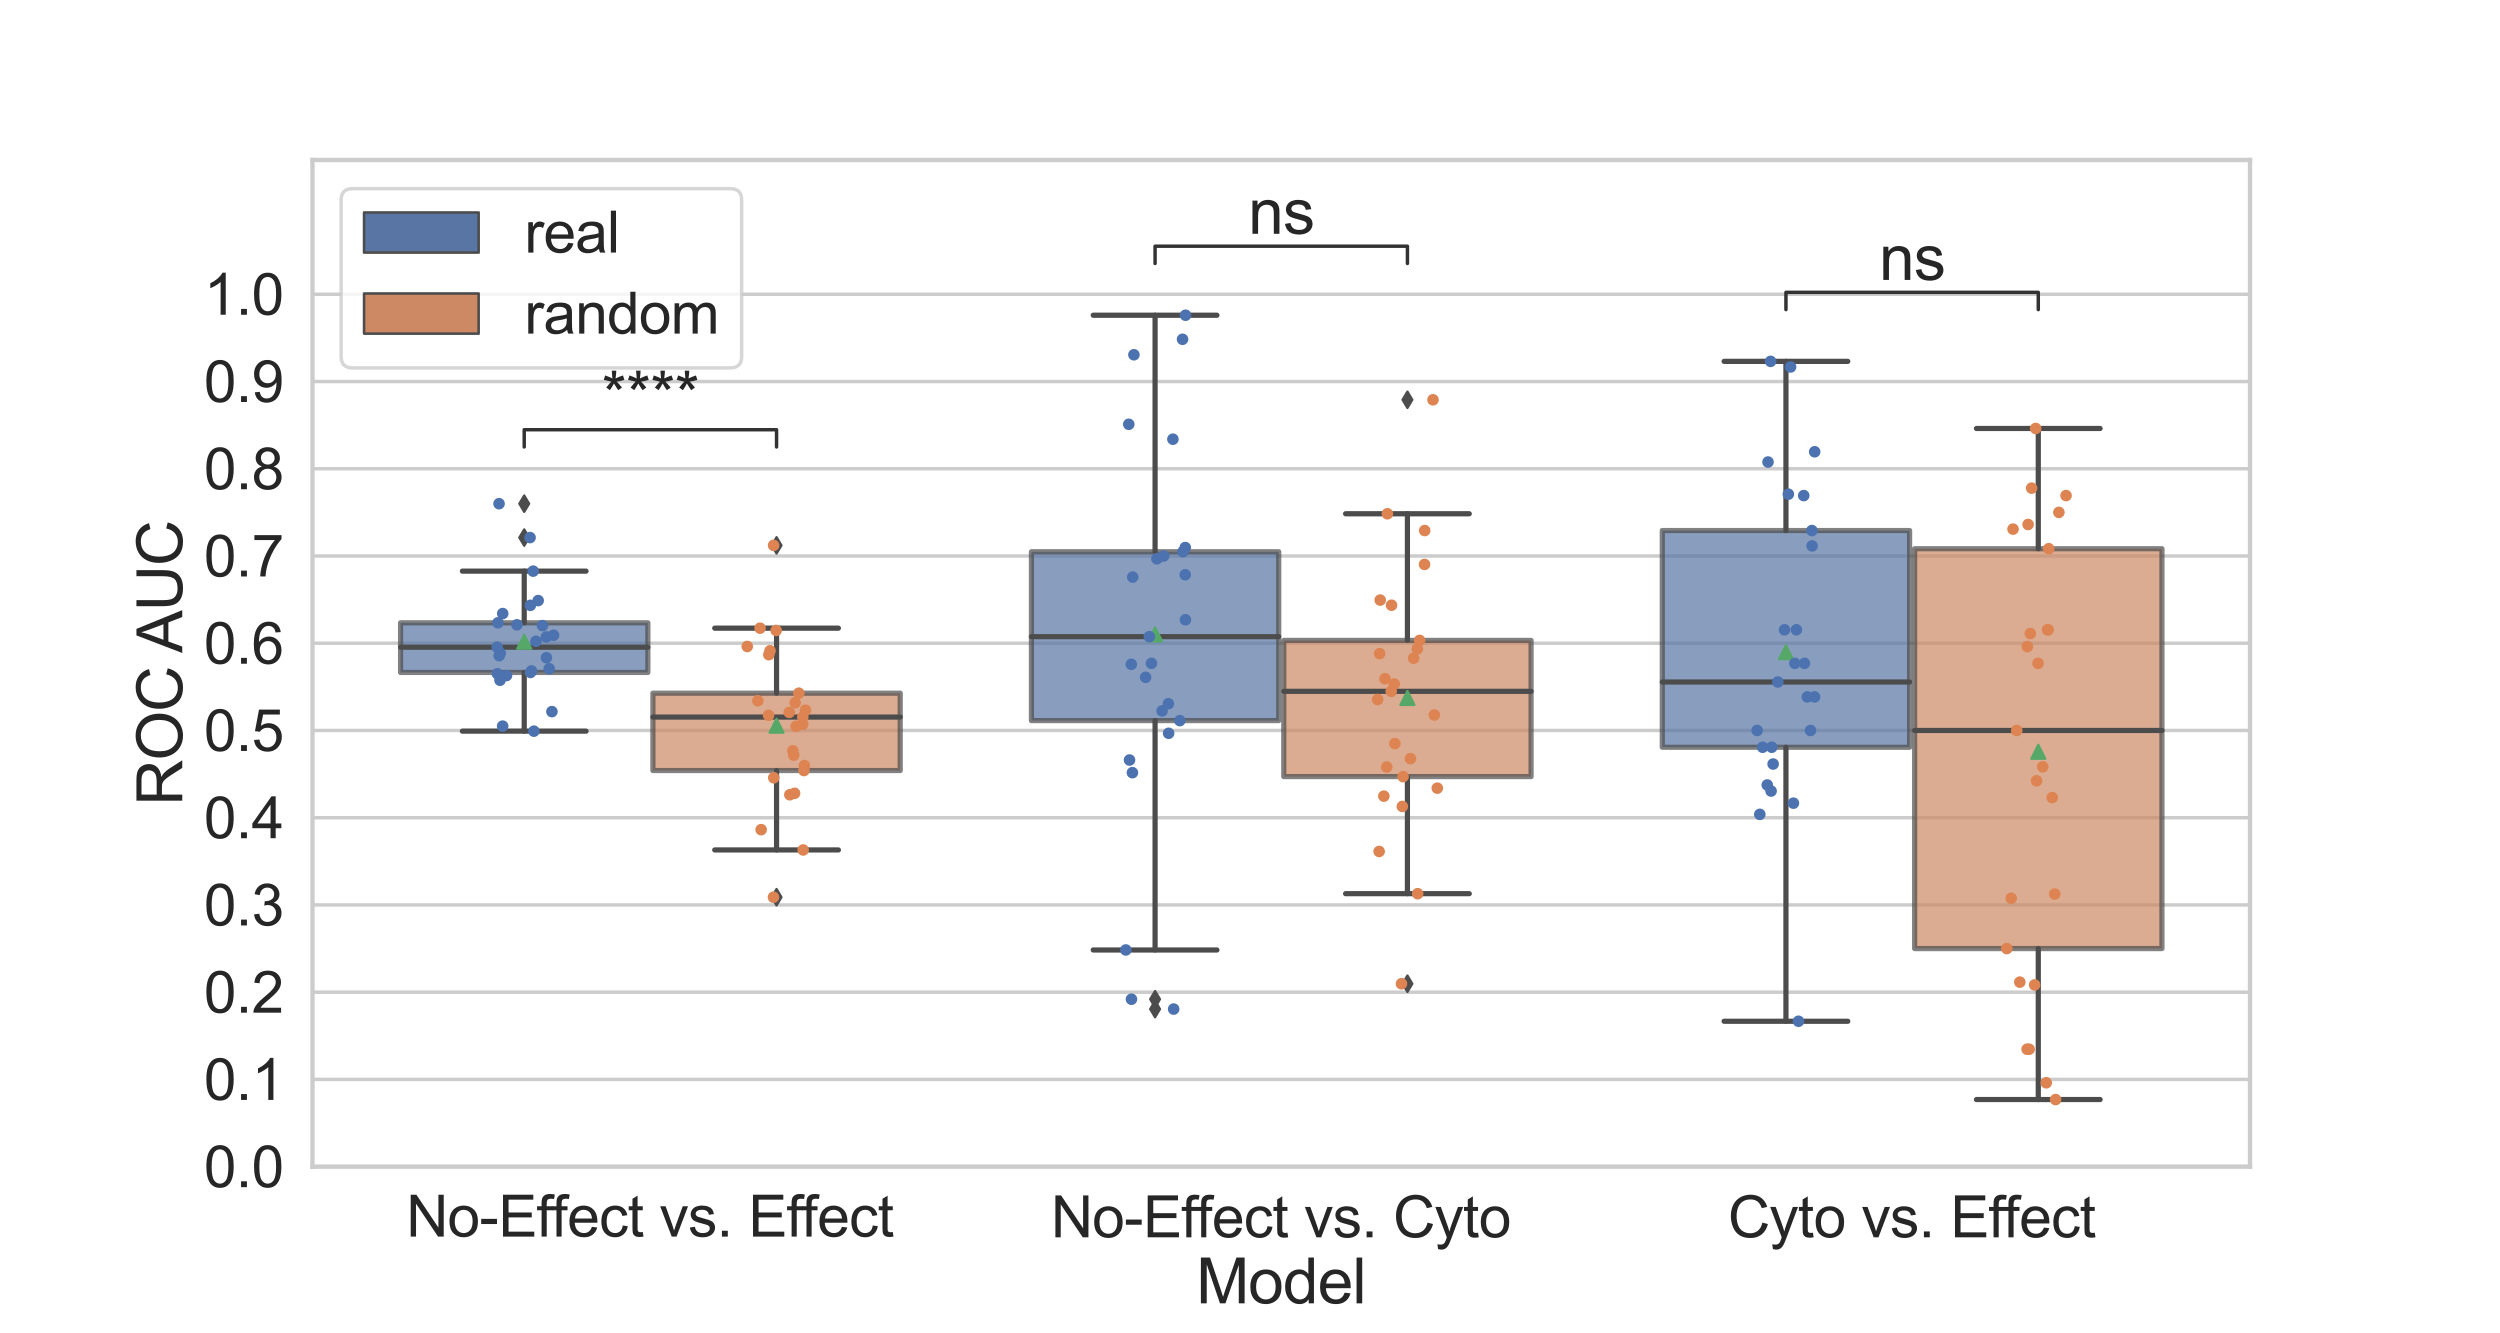 <?xml version="1.0" encoding="utf-8" standalone="no"?>
<!DOCTYPE svg PUBLIC "-//W3C//DTD SVG 1.1//EN"
  "http://www.w3.org/Graphics/SVG/1.1/DTD/svg11.dtd">
<svg xmlns:xlink="http://www.w3.org/1999/xlink" width="1080pt" height="576pt" viewBox="0 0 1080 576" xmlns="http://www.w3.org/2000/svg" version="1.1">
 <defs>
  <style type="text/css">*{stroke-linejoin: round; stroke-linecap: butt}</style>
 </defs>
 <g id="figure_1">
  <g id="patch_1">
   <path d="M 0 576 
L 1080 576 
L 1080 0 
L 0 0 
z
" style="fill: #ffffff"/>
  </g>
  <g id="axes_1">
   <g id="patch_2">
    <path d="M 135 504 
L 972 504 
L 972 69.12 
L 135 69.12 
z
" style="fill: #ffffff"/>
   </g>
   <g id="matplotlib.axis_1">
    <g id="xtick_1">
     <g id="text_1">
      <!-- No-Effect vs. Effect -->
      <g style="fill: #262626" transform="translate(175.498 534.216)scale(0.247 -0.247)">
       <defs>
        <path id="ArialMT-4e" d="M 488 0 
L 488 4581 
L 1109 4581 
L 3516 984 
L 3516 4581 
L 4097 4581 
L 4097 0 
L 3475 0 
L 1069 3600 
L 1069 0 
L 488 0 
z
" transform="scale(0.016)"/>
        <path id="ArialMT-6f" d="M 213 1659 
Q 213 2581 725 3025 
Q 1153 3394 1769 3394 
Q 2453 3394 2887 2945 
Q 3322 2497 3322 1706 
Q 3322 1066 3130 698 
Q 2938 331 2570 128 
Q 2203 -75 1769 -75 
Q 1072 -75 642 372 
Q 213 819 213 1659 
z
M 791 1659 
Q 791 1022 1069 705 
Q 1347 388 1769 388 
Q 2188 388 2466 706 
Q 2744 1025 2744 1678 
Q 2744 2294 2464 2611 
Q 2184 2928 1769 2928 
Q 1347 2928 1069 2612 
Q 791 2297 791 1659 
z
" transform="scale(0.016)"/>
        <path id="ArialMT-2d" d="M 203 1375 
L 203 1941 
L 1931 1941 
L 1931 1375 
L 203 1375 
z
" transform="scale(0.016)"/>
        <path id="ArialMT-45" d="M 506 0 
L 506 4581 
L 3819 4581 
L 3819 4041 
L 1113 4041 
L 1113 2638 
L 3647 2638 
L 3647 2100 
L 1113 2100 
L 1113 541 
L 3925 541 
L 3925 0 
L 506 0 
z
" transform="scale(0.016)"/>
        <path id="ArialMT-66" d="M 556 0 
L 556 2881 
L 59 2881 
L 59 3319 
L 556 3319 
L 556 3672 
Q 556 4006 616 4169 
Q 697 4388 901 4523 
Q 1106 4659 1475 4659 
Q 1713 4659 2000 4603 
L 1916 4113 
Q 1741 4144 1584 4144 
Q 1328 4144 1222 4034 
Q 1116 3925 1116 3625 
L 1116 3319 
L 1763 3319 
L 1763 2881 
L 1116 2881 
L 1116 0 
L 556 0 
z
" transform="scale(0.016)"/>
        <path id="ArialMT-65" d="M 2694 1069 
L 3275 997 
Q 3138 488 2766 206 
Q 2394 -75 1816 -75 
Q 1088 -75 661 373 
Q 234 822 234 1631 
Q 234 2469 665 2931 
Q 1097 3394 1784 3394 
Q 2450 3394 2872 2941 
Q 3294 2488 3294 1666 
Q 3294 1616 3291 1516 
L 816 1516 
Q 847 969 1125 678 
Q 1403 388 1819 388 
Q 2128 388 2347 550 
Q 2566 713 2694 1069 
z
M 847 1978 
L 2700 1978 
Q 2663 2397 2488 2606 
Q 2219 2931 1791 2931 
Q 1403 2931 1139 2672 
Q 875 2413 847 1978 
z
" transform="scale(0.016)"/>
        <path id="ArialMT-63" d="M 2588 1216 
L 3141 1144 
Q 3050 572 2676 248 
Q 2303 -75 1759 -75 
Q 1078 -75 664 370 
Q 250 816 250 1647 
Q 250 2184 428 2587 
Q 606 2991 970 3192 
Q 1334 3394 1763 3394 
Q 2303 3394 2647 3120 
Q 2991 2847 3088 2344 
L 2541 2259 
Q 2463 2594 2264 2762 
Q 2066 2931 1784 2931 
Q 1359 2931 1093 2626 
Q 828 2322 828 1663 
Q 828 994 1084 691 
Q 1341 388 1753 388 
Q 2084 388 2306 591 
Q 2528 794 2588 1216 
z
" transform="scale(0.016)"/>
        <path id="ArialMT-74" d="M 1650 503 
L 1731 6 
Q 1494 -44 1306 -44 
Q 1000 -44 831 53 
Q 663 150 594 308 
Q 525 466 525 972 
L 525 2881 
L 113 2881 
L 113 3319 
L 525 3319 
L 525 4141 
L 1084 4478 
L 1084 3319 
L 1650 3319 
L 1650 2881 
L 1084 2881 
L 1084 941 
Q 1084 700 1114 631 
Q 1144 563 1211 522 
Q 1278 481 1403 481 
Q 1497 481 1650 503 
z
" transform="scale(0.016)"/>
        <path id="ArialMT-20" transform="scale(0.016)"/>
        <path id="ArialMT-76" d="M 1344 0 
L 81 3319 
L 675 3319 
L 1388 1331 
Q 1503 1009 1600 663 
Q 1675 925 1809 1294 
L 2547 3319 
L 3125 3319 
L 1869 0 
L 1344 0 
z
" transform="scale(0.016)"/>
        <path id="ArialMT-73" d="M 197 991 
L 753 1078 
Q 800 744 1014 566 
Q 1228 388 1613 388 
Q 2000 388 2187 545 
Q 2375 703 2375 916 
Q 2375 1106 2209 1216 
Q 2094 1291 1634 1406 
Q 1016 1563 777 1677 
Q 538 1791 414 1992 
Q 291 2194 291 2438 
Q 291 2659 392 2848 
Q 494 3038 669 3163 
Q 800 3259 1026 3326 
Q 1253 3394 1513 3394 
Q 1903 3394 2198 3281 
Q 2494 3169 2634 2976 
Q 2775 2784 2828 2463 
L 2278 2388 
Q 2241 2644 2061 2787 
Q 1881 2931 1553 2931 
Q 1166 2931 1000 2803 
Q 834 2675 834 2503 
Q 834 2394 903 2306 
Q 972 2216 1119 2156 
Q 1203 2125 1616 2013 
Q 2213 1853 2448 1751 
Q 2684 1650 2818 1456 
Q 2953 1263 2953 975 
Q 2953 694 2789 445 
Q 2625 197 2315 61 
Q 2006 -75 1616 -75 
Q 969 -75 630 194 
Q 291 463 197 991 
z
" transform="scale(0.016)"/>
        <path id="ArialMT-2e" d="M 581 0 
L 581 641 
L 1222 641 
L 1222 0 
L 581 0 
z
" transform="scale(0.016)"/>
       </defs>
       <use xlink:href="#ArialMT-4e"/>
       <use xlink:href="#ArialMT-6f" x="72.217"/>
       <use xlink:href="#ArialMT-2d" x="127.832"/>
       <use xlink:href="#ArialMT-45" x="161.133"/>
       <use xlink:href="#ArialMT-66" x="227.832"/>
       <use xlink:href="#ArialMT-66" x="253.865"/>
       <use xlink:href="#ArialMT-65" x="281.648"/>
       <use xlink:href="#ArialMT-63" x="337.264"/>
       <use xlink:href="#ArialMT-74" x="387.264"/>
       <use xlink:href="#ArialMT-20" x="415.047"/>
       <use xlink:href="#ArialMT-76" x="442.83"/>
       <use xlink:href="#ArialMT-73" x="492.83"/>
       <use xlink:href="#ArialMT-2e" x="542.83"/>
       <use xlink:href="#ArialMT-20" x="570.613"/>
       <use xlink:href="#ArialMT-45" x="598.396"/>
       <use xlink:href="#ArialMT-66" x="665.096"/>
       <use xlink:href="#ArialMT-66" x="691.129"/>
       <use xlink:href="#ArialMT-65" x="718.912"/>
       <use xlink:href="#ArialMT-63" x="774.527"/>
       <use xlink:href="#ArialMT-74" x="824.527"/>
      </g>
     </g>
    </g>
    <g id="xtick_2">
     <g id="text_2">
      <!-- No-Effect vs. Cyto -->
      <g style="fill: #262626" transform="translate(454.007 534.517)scale(0.247 -0.247)">
       <defs>
        <path id="ArialMT-43" d="M 3763 1606 
L 4369 1453 
Q 4178 706 3683 314 
Q 3188 -78 2472 -78 
Q 1731 -78 1267 223 
Q 803 525 561 1097 
Q 319 1669 319 2325 
Q 319 3041 592 3573 
Q 866 4106 1370 4382 
Q 1875 4659 2481 4659 
Q 3169 4659 3637 4309 
Q 4106 3959 4291 3325 
L 3694 3184 
Q 3534 3684 3231 3912 
Q 2928 4141 2469 4141 
Q 1941 4141 1586 3887 
Q 1231 3634 1087 3207 
Q 944 2781 944 2328 
Q 944 1744 1114 1308 
Q 1284 872 1643 656 
Q 2003 441 2422 441 
Q 2931 441 3284 734 
Q 3638 1028 3763 1606 
z
" transform="scale(0.016)"/>
        <path id="ArialMT-79" d="M 397 -1278 
L 334 -750 
Q 519 -800 656 -800 
Q 844 -800 956 -737 
Q 1069 -675 1141 -563 
Q 1194 -478 1313 -144 
Q 1328 -97 1363 -6 
L 103 3319 
L 709 3319 
L 1400 1397 
Q 1534 1031 1641 628 
Q 1738 1016 1872 1384 
L 2581 3319 
L 3144 3319 
L 1881 -56 
Q 1678 -603 1566 -809 
Q 1416 -1088 1222 -1217 
Q 1028 -1347 759 -1347 
Q 597 -1347 397 -1278 
z
" transform="scale(0.016)"/>
       </defs>
       <use xlink:href="#ArialMT-4e"/>
       <use xlink:href="#ArialMT-6f" x="72.217"/>
       <use xlink:href="#ArialMT-2d" x="127.832"/>
       <use xlink:href="#ArialMT-45" x="161.133"/>
       <use xlink:href="#ArialMT-66" x="227.832"/>
       <use xlink:href="#ArialMT-66" x="253.865"/>
       <use xlink:href="#ArialMT-65" x="281.648"/>
       <use xlink:href="#ArialMT-63" x="337.264"/>
       <use xlink:href="#ArialMT-74" x="387.264"/>
       <use xlink:href="#ArialMT-20" x="415.047"/>
       <use xlink:href="#ArialMT-76" x="442.83"/>
       <use xlink:href="#ArialMT-73" x="492.83"/>
       <use xlink:href="#ArialMT-2e" x="542.83"/>
       <use xlink:href="#ArialMT-20" x="570.613"/>
       <use xlink:href="#ArialMT-43" x="598.396"/>
       <use xlink:href="#ArialMT-79" x="670.613"/>
       <use xlink:href="#ArialMT-74" x="720.613"/>
       <use xlink:href="#ArialMT-6f" x="748.396"/>
      </g>
     </g>
    </g>
    <g id="xtick_3">
     <g id="text_3">
      <!-- Cyto vs. Effect -->
      <g style="fill: #262626" transform="translate(746.478 534.517)scale(0.247 -0.247)">
       <use xlink:href="#ArialMT-43"/>
       <use xlink:href="#ArialMT-79" x="72.217"/>
       <use xlink:href="#ArialMT-74" x="122.217"/>
       <use xlink:href="#ArialMT-6f" x="150"/>
       <use xlink:href="#ArialMT-20" x="205.615"/>
       <use xlink:href="#ArialMT-76" x="233.398"/>
       <use xlink:href="#ArialMT-73" x="283.398"/>
       <use xlink:href="#ArialMT-2e" x="333.398"/>
       <use xlink:href="#ArialMT-20" x="361.182"/>
       <use xlink:href="#ArialMT-45" x="388.965"/>
       <use xlink:href="#ArialMT-66" x="455.664"/>
       <use xlink:href="#ArialMT-66" x="481.697"/>
       <use xlink:href="#ArialMT-65" x="509.48"/>
       <use xlink:href="#ArialMT-63" x="565.096"/>
       <use xlink:href="#ArialMT-74" x="615.096"/>
      </g>
     </g>
    </g>
    <g id="text_4">
     <!-- Model -->
     <g style="fill: #262626" transform="translate(516.734 563.052)scale(0.27 -0.27)">
      <defs>
       <path id="ArialMT-4d" d="M 475 0 
L 475 4581 
L 1388 4581 
L 2472 1338 
Q 2622 884 2691 659 
Q 2769 909 2934 1394 
L 4031 4581 
L 4847 4581 
L 4847 0 
L 4263 0 
L 4263 3834 
L 2931 0 
L 2384 0 
L 1059 3900 
L 1059 0 
L 475 0 
z
" transform="scale(0.016)"/>
       <path id="ArialMT-64" d="M 2575 0 
L 2575 419 
Q 2259 -75 1647 -75 
Q 1250 -75 917 144 
Q 584 363 401 755 
Q 219 1147 219 1656 
Q 219 2153 384 2558 
Q 550 2963 881 3178 
Q 1213 3394 1622 3394 
Q 1922 3394 2156 3267 
Q 2391 3141 2538 2938 
L 2538 4581 
L 3097 4581 
L 3097 0 
L 2575 0 
z
M 797 1656 
Q 797 1019 1065 703 
Q 1334 388 1700 388 
Q 2069 388 2326 689 
Q 2584 991 2584 1609 
Q 2584 2291 2321 2609 
Q 2059 2928 1675 2928 
Q 1300 2928 1048 2622 
Q 797 2316 797 1656 
z
" transform="scale(0.016)"/>
       <path id="ArialMT-6c" d="M 409 0 
L 409 4581 
L 972 4581 
L 972 0 
L 409 0 
z
" transform="scale(0.016)"/>
      </defs>
      <use xlink:href="#ArialMT-4d"/>
      <use xlink:href="#ArialMT-6f" x="83.301"/>
      <use xlink:href="#ArialMT-64" x="138.916"/>
      <use xlink:href="#ArialMT-65" x="194.531"/>
      <use xlink:href="#ArialMT-6c" x="250.146"/>
     </g>
    </g>
   </g>
   <g id="matplotlib.axis_2">
    <g id="ytick_1">
     <g id="line2d_1">
      <path d="M 135 504 
L 972 504 
" clip-path="url(#p20313a3a46)" style="fill: none; stroke: #cccccc; stroke-width: 1.5; stroke-linecap: round"/>
     </g>
     <g id="text_5">
      <!-- 0.0 -->
      <g style="fill: #262626" transform="translate(88.097 512.858)scale(0.247 -0.247)">
       <defs>
        <path id="ArialMT-30" d="M 266 2259 
Q 266 3072 433 3567 
Q 600 4063 929 4331 
Q 1259 4600 1759 4600 
Q 2128 4600 2406 4451 
Q 2684 4303 2865 4023 
Q 3047 3744 3150 3342 
Q 3253 2941 3253 2259 
Q 3253 1453 3087 958 
Q 2922 463 2592 192 
Q 2263 -78 1759 -78 
Q 1097 -78 719 397 
Q 266 969 266 2259 
z
M 844 2259 
Q 844 1131 1108 757 
Q 1372 384 1759 384 
Q 2147 384 2411 759 
Q 2675 1134 2675 2259 
Q 2675 3391 2411 3762 
Q 2147 4134 1753 4134 
Q 1366 4134 1134 3806 
Q 844 3388 844 2259 
z
" transform="scale(0.016)"/>
       </defs>
       <use xlink:href="#ArialMT-30"/>
       <use xlink:href="#ArialMT-2e" x="55.615"/>
       <use xlink:href="#ArialMT-30" x="83.398"/>
      </g>
     </g>
    </g>
    <g id="ytick_2">
     <g id="line2d_2">
      <path d="M 135 466.312 
L 972 466.312 
" clip-path="url(#p20313a3a46)" style="fill: none; stroke: #cccccc; stroke-width: 1.5; stroke-linecap: round"/>
     </g>
     <g id="text_6">
      <!-- 0.1 -->
      <g style="fill: #262626" transform="translate(88.097 475.17)scale(0.247 -0.247)">
       <defs>
        <path id="ArialMT-31" d="M 2384 0 
L 1822 0 
L 1822 3584 
Q 1619 3391 1289 3197 
Q 959 3003 697 2906 
L 697 3450 
Q 1169 3672 1522 3987 
Q 1875 4303 2022 4600 
L 2384 4600 
L 2384 0 
z
" transform="scale(0.016)"/>
       </defs>
       <use xlink:href="#ArialMT-30"/>
       <use xlink:href="#ArialMT-2e" x="55.615"/>
       <use xlink:href="#ArialMT-31" x="83.398"/>
      </g>
     </g>
    </g>
    <g id="ytick_3">
     <g id="line2d_3">
      <path d="M 135 428.624 
L 972 428.624 
" clip-path="url(#p20313a3a46)" style="fill: none; stroke: #cccccc; stroke-width: 1.5; stroke-linecap: round"/>
     </g>
     <g id="text_7">
      <!-- 0.2 -->
      <g style="fill: #262626" transform="translate(88.097 437.482)scale(0.247 -0.247)">
       <defs>
        <path id="ArialMT-32" d="M 3222 541 
L 3222 0 
L 194 0 
Q 188 203 259 391 
Q 375 700 629 1000 
Q 884 1300 1366 1694 
Q 2113 2306 2375 2664 
Q 2638 3022 2638 3341 
Q 2638 3675 2398 3904 
Q 2159 4134 1775 4134 
Q 1369 4134 1125 3890 
Q 881 3647 878 3216 
L 300 3275 
Q 359 3922 746 4261 
Q 1134 4600 1788 4600 
Q 2447 4600 2831 4234 
Q 3216 3869 3216 3328 
Q 3216 3053 3103 2787 
Q 2991 2522 2730 2228 
Q 2469 1934 1863 1422 
Q 1356 997 1212 845 
Q 1069 694 975 541 
L 3222 541 
z
" transform="scale(0.016)"/>
       </defs>
       <use xlink:href="#ArialMT-30"/>
       <use xlink:href="#ArialMT-2e" x="55.615"/>
       <use xlink:href="#ArialMT-32" x="83.398"/>
      </g>
     </g>
    </g>
    <g id="ytick_4">
     <g id="line2d_4">
      <path d="M 135 390.936 
L 972 390.936 
" clip-path="url(#p20313a3a46)" style="fill: none; stroke: #cccccc; stroke-width: 1.5; stroke-linecap: round"/>
     </g>
     <g id="text_8">
      <!-- 0.3 -->
      <g style="fill: #262626" transform="translate(88.097 399.794)scale(0.247 -0.247)">
       <defs>
        <path id="ArialMT-33" d="M 269 1209 
L 831 1284 
Q 928 806 1161 595 
Q 1394 384 1728 384 
Q 2125 384 2398 659 
Q 2672 934 2672 1341 
Q 2672 1728 2419 1979 
Q 2166 2231 1775 2231 
Q 1616 2231 1378 2169 
L 1441 2663 
Q 1497 2656 1531 2656 
Q 1891 2656 2178 2843 
Q 2466 3031 2466 3422 
Q 2466 3731 2256 3934 
Q 2047 4138 1716 4138 
Q 1388 4138 1169 3931 
Q 950 3725 888 3313 
L 325 3413 
Q 428 3978 793 4289 
Q 1159 4600 1703 4600 
Q 2078 4600 2393 4439 
Q 2709 4278 2876 4000 
Q 3044 3722 3044 3409 
Q 3044 3113 2884 2869 
Q 2725 2625 2413 2481 
Q 2819 2388 3044 2092 
Q 3269 1797 3269 1353 
Q 3269 753 2831 336 
Q 2394 -81 1725 -81 
Q 1122 -81 723 278 
Q 325 638 269 1209 
z
" transform="scale(0.016)"/>
       </defs>
       <use xlink:href="#ArialMT-30"/>
       <use xlink:href="#ArialMT-2e" x="55.615"/>
       <use xlink:href="#ArialMT-33" x="83.398"/>
      </g>
     </g>
    </g>
    <g id="ytick_5">
     <g id="line2d_5">
      <path d="M 135 353.248 
L 972 353.248 
" clip-path="url(#p20313a3a46)" style="fill: none; stroke: #cccccc; stroke-width: 1.5; stroke-linecap: round"/>
     </g>
     <g id="text_9">
      <!-- 0.4 -->
      <g style="fill: #262626" transform="translate(88.097 362.106)scale(0.247 -0.247)">
       <defs>
        <path id="ArialMT-34" d="M 2069 0 
L 2069 1097 
L 81 1097 
L 81 1613 
L 2172 4581 
L 2631 4581 
L 2631 1613 
L 3250 1613 
L 3250 1097 
L 2631 1097 
L 2631 0 
L 2069 0 
z
M 2069 1613 
L 2069 3678 
L 634 1613 
L 2069 1613 
z
" transform="scale(0.016)"/>
       </defs>
       <use xlink:href="#ArialMT-30"/>
       <use xlink:href="#ArialMT-2e" x="55.615"/>
       <use xlink:href="#ArialMT-34" x="83.398"/>
      </g>
     </g>
    </g>
    <g id="ytick_6">
     <g id="line2d_6">
      <path d="M 135 315.56 
L 972 315.56 
" clip-path="url(#p20313a3a46)" style="fill: none; stroke: #cccccc; stroke-width: 1.5; stroke-linecap: round"/>
     </g>
     <g id="text_10">
      <!-- 0.5 -->
      <g style="fill: #262626" transform="translate(88.097 324.418)scale(0.247 -0.247)">
       <defs>
        <path id="ArialMT-35" d="M 266 1200 
L 856 1250 
Q 922 819 1161 601 
Q 1400 384 1738 384 
Q 2144 384 2425 690 
Q 2706 997 2706 1503 
Q 2706 1984 2436 2262 
Q 2166 2541 1728 2541 
Q 1456 2541 1237 2417 
Q 1019 2294 894 2097 
L 366 2166 
L 809 4519 
L 3088 4519 
L 3088 3981 
L 1259 3981 
L 1013 2750 
Q 1425 3038 1878 3038 
Q 2478 3038 2890 2622 
Q 3303 2206 3303 1553 
Q 3303 931 2941 478 
Q 2500 -78 1738 -78 
Q 1113 -78 717 272 
Q 322 622 266 1200 
z
" transform="scale(0.016)"/>
       </defs>
       <use xlink:href="#ArialMT-30"/>
       <use xlink:href="#ArialMT-2e" x="55.615"/>
       <use xlink:href="#ArialMT-35" x="83.398"/>
      </g>
     </g>
    </g>
    <g id="ytick_7">
     <g id="line2d_7">
      <path d="M 135 277.872 
L 972 277.872 
" clip-path="url(#p20313a3a46)" style="fill: none; stroke: #cccccc; stroke-width: 1.5; stroke-linecap: round"/>
     </g>
     <g id="text_11">
      <!-- 0.6 -->
      <g style="fill: #262626" transform="translate(88.097 286.73)scale(0.247 -0.247)">
       <defs>
        <path id="ArialMT-36" d="M 3184 3459 
L 2625 3416 
Q 2550 3747 2413 3897 
Q 2184 4138 1850 4138 
Q 1581 4138 1378 3988 
Q 1113 3794 959 3422 
Q 806 3050 800 2363 
Q 1003 2672 1297 2822 
Q 1591 2972 1913 2972 
Q 2475 2972 2870 2558 
Q 3266 2144 3266 1488 
Q 3266 1056 3080 686 
Q 2894 316 2569 119 
Q 2244 -78 1831 -78 
Q 1128 -78 684 439 
Q 241 956 241 2144 
Q 241 3472 731 4075 
Q 1159 4600 1884 4600 
Q 2425 4600 2770 4297 
Q 3116 3994 3184 3459 
z
M 888 1484 
Q 888 1194 1011 928 
Q 1134 663 1356 523 
Q 1578 384 1822 384 
Q 2178 384 2434 671 
Q 2691 959 2691 1453 
Q 2691 1928 2437 2201 
Q 2184 2475 1800 2475 
Q 1419 2475 1153 2201 
Q 888 1928 888 1484 
z
" transform="scale(0.016)"/>
       </defs>
       <use xlink:href="#ArialMT-30"/>
       <use xlink:href="#ArialMT-2e" x="55.615"/>
       <use xlink:href="#ArialMT-36" x="83.398"/>
      </g>
     </g>
    </g>
    <g id="ytick_8">
     <g id="line2d_8">
      <path d="M 135 240.184 
L 972 240.184 
" clip-path="url(#p20313a3a46)" style="fill: none; stroke: #cccccc; stroke-width: 1.5; stroke-linecap: round"/>
     </g>
     <g id="text_12">
      <!-- 0.7 -->
      <g style="fill: #262626" transform="translate(88.097 249.042)scale(0.247 -0.247)">
       <defs>
        <path id="ArialMT-37" d="M 303 3981 
L 303 4522 
L 3269 4522 
L 3269 4084 
Q 2831 3619 2401 2847 
Q 1972 2075 1738 1259 
Q 1569 684 1522 0 
L 944 0 
Q 953 541 1156 1306 
Q 1359 2072 1739 2783 
Q 2119 3494 2547 3981 
L 303 3981 
z
" transform="scale(0.016)"/>
       </defs>
       <use xlink:href="#ArialMT-30"/>
       <use xlink:href="#ArialMT-2e" x="55.615"/>
       <use xlink:href="#ArialMT-37" x="83.398"/>
      </g>
     </g>
    </g>
    <g id="ytick_9">
     <g id="line2d_9">
      <path d="M 135 202.496 
L 972 202.496 
" clip-path="url(#p20313a3a46)" style="fill: none; stroke: #cccccc; stroke-width: 1.5; stroke-linecap: round"/>
     </g>
     <g id="text_13">
      <!-- 0.8 -->
      <g style="fill: #262626" transform="translate(88.097 211.354)scale(0.247 -0.247)">
       <defs>
        <path id="ArialMT-38" d="M 1131 2484 
Q 781 2613 612 2850 
Q 444 3088 444 3419 
Q 444 3919 803 4259 
Q 1163 4600 1759 4600 
Q 2359 4600 2725 4251 
Q 3091 3903 3091 3403 
Q 3091 3084 2923 2848 
Q 2756 2613 2416 2484 
Q 2838 2347 3058 2040 
Q 3278 1734 3278 1309 
Q 3278 722 2862 322 
Q 2447 -78 1769 -78 
Q 1091 -78 675 323 
Q 259 725 259 1325 
Q 259 1772 486 2073 
Q 713 2375 1131 2484 
z
M 1019 3438 
Q 1019 3113 1228 2906 
Q 1438 2700 1772 2700 
Q 2097 2700 2305 2904 
Q 2513 3109 2513 3406 
Q 2513 3716 2298 3927 
Q 2084 4138 1766 4138 
Q 1444 4138 1231 3931 
Q 1019 3725 1019 3438 
z
M 838 1322 
Q 838 1081 952 856 
Q 1066 631 1291 507 
Q 1516 384 1775 384 
Q 2178 384 2440 643 
Q 2703 903 2703 1303 
Q 2703 1709 2433 1975 
Q 2163 2241 1756 2241 
Q 1359 2241 1098 1978 
Q 838 1716 838 1322 
z
" transform="scale(0.016)"/>
       </defs>
       <use xlink:href="#ArialMT-30"/>
       <use xlink:href="#ArialMT-2e" x="55.615"/>
       <use xlink:href="#ArialMT-38" x="83.398"/>
      </g>
     </g>
    </g>
    <g id="ytick_10">
     <g id="line2d_10">
      <path d="M 135 164.809 
L 972 164.809 
" clip-path="url(#p20313a3a46)" style="fill: none; stroke: #cccccc; stroke-width: 1.5; stroke-linecap: round"/>
     </g>
     <g id="text_14">
      <!-- 0.9 -->
      <g style="fill: #262626" transform="translate(88.097 173.666)scale(0.247 -0.247)">
       <defs>
        <path id="ArialMT-39" d="M 350 1059 
L 891 1109 
Q 959 728 1153 556 
Q 1347 384 1650 384 
Q 1909 384 2104 503 
Q 2300 622 2425 820 
Q 2550 1019 2634 1356 
Q 2719 1694 2719 2044 
Q 2719 2081 2716 2156 
Q 2547 1888 2255 1720 
Q 1963 1553 1622 1553 
Q 1053 1553 659 1965 
Q 266 2378 266 3053 
Q 266 3750 677 4175 
Q 1088 4600 1706 4600 
Q 2153 4600 2523 4359 
Q 2894 4119 3086 3673 
Q 3278 3228 3278 2384 
Q 3278 1506 3087 986 
Q 2897 466 2520 194 
Q 2144 -78 1638 -78 
Q 1100 -78 759 220 
Q 419 519 350 1059 
z
M 2653 3081 
Q 2653 3566 2395 3850 
Q 2138 4134 1775 4134 
Q 1400 4134 1122 3828 
Q 844 3522 844 3034 
Q 844 2597 1108 2323 
Q 1372 2050 1759 2050 
Q 2150 2050 2401 2323 
Q 2653 2597 2653 3081 
z
" transform="scale(0.016)"/>
       </defs>
       <use xlink:href="#ArialMT-30"/>
       <use xlink:href="#ArialMT-2e" x="55.615"/>
       <use xlink:href="#ArialMT-39" x="83.398"/>
      </g>
     </g>
    </g>
    <g id="ytick_11">
     <g id="line2d_11">
      <path d="M 135 127.121 
L 972 127.121 
" clip-path="url(#p20313a3a46)" style="fill: none; stroke: #cccccc; stroke-width: 1.5; stroke-linecap: round"/>
     </g>
     <g id="text_15">
      <!-- 1.0 -->
      <g style="fill: #262626" transform="translate(88.097 135.978)scale(0.247 -0.247)">
       <use xlink:href="#ArialMT-31"/>
       <use xlink:href="#ArialMT-2e" x="55.615"/>
       <use xlink:href="#ArialMT-30" x="83.398"/>
      </g>
     </g>
    </g>
    <g id="text_16">
     <!-- ROC AUC -->
     <g style="fill: #262626" transform="translate(78.731 348.071)rotate(-90)scale(0.27 -0.27)">
      <defs>
       <path id="ArialMT-52" d="M 503 0 
L 503 4581 
L 2534 4581 
Q 3147 4581 3465 4457 
Q 3784 4334 3975 4021 
Q 4166 3709 4166 3331 
Q 4166 2844 3850 2509 
Q 3534 2175 2875 2084 
Q 3116 1969 3241 1856 
Q 3506 1613 3744 1247 
L 4541 0 
L 3778 0 
L 3172 953 
Q 2906 1366 2734 1584 
Q 2563 1803 2427 1890 
Q 2291 1978 2150 2013 
Q 2047 2034 1813 2034 
L 1109 2034 
L 1109 0 
L 503 0 
z
M 1109 2559 
L 2413 2559 
Q 2828 2559 3062 2645 
Q 3297 2731 3419 2920 
Q 3541 3109 3541 3331 
Q 3541 3656 3305 3865 
Q 3069 4075 2559 4075 
L 1109 4075 
L 1109 2559 
z
" transform="scale(0.016)"/>
       <path id="ArialMT-4f" d="M 309 2231 
Q 309 3372 921 4017 
Q 1534 4663 2503 4663 
Q 3138 4663 3647 4359 
Q 4156 4056 4423 3514 
Q 4691 2972 4691 2284 
Q 4691 1588 4409 1038 
Q 4128 488 3612 205 
Q 3097 -78 2500 -78 
Q 1853 -78 1343 234 
Q 834 547 571 1087 
Q 309 1628 309 2231 
z
M 934 2222 
Q 934 1394 1379 917 
Q 1825 441 2497 441 
Q 3181 441 3623 922 
Q 4066 1403 4066 2288 
Q 4066 2847 3877 3264 
Q 3688 3681 3323 3911 
Q 2959 4141 2506 4141 
Q 1863 4141 1398 3698 
Q 934 3256 934 2222 
z
" transform="scale(0.016)"/>
       <path id="ArialMT-41" d="M -9 0 
L 1750 4581 
L 2403 4581 
L 4278 0 
L 3588 0 
L 3053 1388 
L 1138 1388 
L 634 0 
L -9 0 
z
M 1313 1881 
L 2866 1881 
L 2388 3150 
Q 2169 3728 2063 4100 
Q 1975 3659 1816 3225 
L 1313 1881 
z
" transform="scale(0.016)"/>
       <path id="ArialMT-55" d="M 3500 4581 
L 4106 4581 
L 4106 1934 
Q 4106 1244 3950 837 
Q 3794 431 3386 176 
Q 2978 -78 2316 -78 
Q 1672 -78 1262 144 
Q 853 366 678 786 
Q 503 1206 503 1934 
L 503 4581 
L 1109 4581 
L 1109 1938 
Q 1109 1341 1220 1058 
Q 1331 775 1601 622 
Q 1872 469 2263 469 
Q 2931 469 3215 772 
Q 3500 1075 3500 1938 
L 3500 4581 
z
" transform="scale(0.016)"/>
      </defs>
      <use xlink:href="#ArialMT-52"/>
      <use xlink:href="#ArialMT-4f" x="72.217"/>
      <use xlink:href="#ArialMT-43" x="150"/>
      <use xlink:href="#ArialMT-20" x="222.217"/>
      <use xlink:href="#ArialMT-41" x="244.5"/>
      <use xlink:href="#ArialMT-55" x="311.199"/>
      <use xlink:href="#ArialMT-43" x="383.416"/>
     </g>
    </g>
   </g>
   <g id="patch_3">
    <path d="M 173.045 290.497 
L 279.878 290.497 
L 279.878 269.054 
L 173.045 269.054 
L 173.045 290.497 
z
" clip-path="url(#p20313a3a46)" style="fill: #5875a4; opacity: 0.7; stroke: #4c4c4c; stroke-width: 2.25; stroke-linejoin: miter"/>
   </g>
   <g id="patch_4">
    <path d="M 282.058 332.874 
L 388.891 332.874 
L 388.891 299.454 
L 282.058 299.454 
L 282.058 332.874 
z
" clip-path="url(#p20313a3a46)" style="fill: #cc8963; opacity: 0.7; stroke: #4c4c4c; stroke-width: 2.25; stroke-linejoin: miter"/>
   </g>
   <g id="patch_5">
    <path d="M 445.577 311.305 
L 552.41 311.305 
L 552.41 238.361 
L 445.577 238.361 
L 445.577 311.305 
z
" clip-path="url(#p20313a3a46)" style="fill: #5875a4; opacity: 0.7; stroke: #4c4c4c; stroke-width: 2.25; stroke-linejoin: miter"/>
   </g>
   <g id="patch_6">
    <path d="M 554.59 335.491 
L 661.423 335.491 
L 661.423 276.657 
L 554.59 276.657 
L 554.59 335.491 
z
" clip-path="url(#p20313a3a46)" style="fill: #cc8963; opacity: 0.7; stroke: #4c4c4c; stroke-width: 2.25; stroke-linejoin: miter"/>
   </g>
   <g id="patch_7">
    <path d="M 718.109 322.808 
L 824.942 322.808 
L 824.942 229.192 
L 718.109 229.192 
L 718.109 322.808 
z
" clip-path="url(#p20313a3a46)" style="fill: #5875a4; opacity: 0.7; stroke: #4c4c4c; stroke-width: 2.25; stroke-linejoin: miter"/>
   </g>
   <g id="patch_8">
    <path d="M 827.122 409.78 
L 933.955 409.78 
L 933.955 237.044 
L 827.122 237.044 
L 827.122 409.78 
z
" clip-path="url(#p20313a3a46)" style="fill: #cc8963; opacity: 0.7; stroke: #4c4c4c; stroke-width: 2.25; stroke-linejoin: miter"/>
   </g>
   <g id="patch_9">
    <path d="M 280.968 504 
L 280.968 504 
L 280.968 504 
L 280.968 504 
z
" clip-path="url(#p20313a3a46)" style="fill: #5875a4; stroke: #4c4c4c; stroke-width: 1.125; stroke-linejoin: miter"/>
   </g>
   <g id="patch_10">
    <path d="M 280.968 504 
L 280.968 504 
L 280.968 504 
L 280.968 504 
z
" clip-path="url(#p20313a3a46)" style="fill: #cc8963; stroke: #4c4c4c; stroke-width: 1.125; stroke-linejoin: miter"/>
   </g>
   <g id="PathCollection_1"/>
   <g id="PathCollection_2"/>
   <g id="line2d_12">
    <path d="M 226.462 290.497 
L 226.462 315.862 
" clip-path="url(#p20313a3a46)" style="fill: none; stroke: #4c4c4c; stroke-width: 2.25; stroke-linecap: round"/>
   </g>
   <g id="line2d_13">
    <path d="M 226.462 269.054 
L 226.462 246.731 
" clip-path="url(#p20313a3a46)" style="fill: none; stroke: #4c4c4c; stroke-width: 2.25; stroke-linecap: round"/>
   </g>
   <g id="line2d_14">
    <path d="M 199.754 315.862 
L 253.17 315.862 
" clip-path="url(#p20313a3a46)" style="fill: none; stroke: #4c4c4c; stroke-width: 2.25; stroke-linecap: round"/>
   </g>
   <g id="line2d_15">
    <path d="M 199.754 246.731 
L 253.17 246.731 
" clip-path="url(#p20313a3a46)" style="fill: none; stroke: #4c4c4c; stroke-width: 2.25; stroke-linecap: round"/>
   </g>
   <g id="line2d_16">
    <defs>
     <path id="m48ec1053c8" d="M -0 3.536 
L 2.121 0 
L -0 -3.536 
L -2.121 -0 
z
" style="stroke: #4c4c4c; stroke-linejoin: miter"/>
    </defs>
    <g clip-path="url(#p20313a3a46)">
     <use xlink:href="#m48ec1053c8" x="226.462" y="232.235" style="fill: #4c4c4c; stroke: #4c4c4c; stroke-linejoin: miter"/>
     <use xlink:href="#m48ec1053c8" x="226.462" y="217.592" style="fill: #4c4c4c; stroke: #4c4c4c; stroke-linejoin: miter"/>
    </g>
   </g>
   <g id="line2d_17">
    <path d="M 335.474 332.874 
L 335.474 367.182 
" clip-path="url(#p20313a3a46)" style="fill: none; stroke: #4c4c4c; stroke-width: 2.25; stroke-linecap: round"/>
   </g>
   <g id="line2d_18">
    <path d="M 335.474 299.454 
L 335.474 271.37 
" clip-path="url(#p20313a3a46)" style="fill: none; stroke: #4c4c4c; stroke-width: 2.25; stroke-linecap: round"/>
   </g>
   <g id="line2d_19">
    <path d="M 308.766 367.182 
L 362.183 367.182 
" clip-path="url(#p20313a3a46)" style="fill: none; stroke: #4c4c4c; stroke-width: 2.25; stroke-linecap: round"/>
   </g>
   <g id="line2d_20">
    <path d="M 308.766 271.37 
L 362.183 271.37 
" clip-path="url(#p20313a3a46)" style="fill: none; stroke: #4c4c4c; stroke-width: 2.25; stroke-linecap: round"/>
   </g>
   <g id="line2d_21">
    <g clip-path="url(#p20313a3a46)">
     <use xlink:href="#m48ec1053c8" x="335.474" y="387.593" style="fill: #4c4c4c; stroke: #4c4c4c; stroke-linejoin: miter"/>
     <use xlink:href="#m48ec1053c8" x="335.474" y="235.602" style="fill: #4c4c4c; stroke: #4c4c4c; stroke-linejoin: miter"/>
    </g>
   </g>
   <g id="line2d_22">
    <path d="M 498.994 311.305 
L 498.994 410.388 
" clip-path="url(#p20313a3a46)" style="fill: none; stroke: #4c4c4c; stroke-width: 2.25; stroke-linecap: round"/>
   </g>
   <g id="line2d_23">
    <path d="M 498.994 238.361 
L 498.994 136.18 
" clip-path="url(#p20313a3a46)" style="fill: none; stroke: #4c4c4c; stroke-width: 2.25; stroke-linecap: round"/>
   </g>
   <g id="line2d_24">
    <path d="M 472.285 410.388 
L 525.702 410.388 
" clip-path="url(#p20313a3a46)" style="fill: none; stroke: #4c4c4c; stroke-width: 2.25; stroke-linecap: round"/>
   </g>
   <g id="line2d_25">
    <path d="M 472.285 136.18 
L 525.702 136.18 
" clip-path="url(#p20313a3a46)" style="fill: none; stroke: #4c4c4c; stroke-width: 2.25; stroke-linecap: round"/>
   </g>
   <g id="line2d_26">
    <g clip-path="url(#p20313a3a46)">
     <use xlink:href="#m48ec1053c8" x="498.994" y="431.663" style="fill: #4c4c4c; stroke: #4c4c4c; stroke-linejoin: miter"/>
     <use xlink:href="#m48ec1053c8" x="498.994" y="435.919" style="fill: #4c4c4c; stroke: #4c4c4c; stroke-linejoin: miter"/>
    </g>
   </g>
   <g id="line2d_27">
    <path d="M 608.006 335.491 
L 608.006 386.073 
" clip-path="url(#p20313a3a46)" style="fill: none; stroke: #4c4c4c; stroke-width: 2.25; stroke-linecap: round"/>
   </g>
   <g id="line2d_28">
    <path d="M 608.006 276.657 
L 608.006 221.948 
" clip-path="url(#p20313a3a46)" style="fill: none; stroke: #4c4c4c; stroke-width: 2.25; stroke-linecap: round"/>
   </g>
   <g id="line2d_29">
    <path d="M 581.298 386.073 
L 634.715 386.073 
" clip-path="url(#p20313a3a46)" style="fill: none; stroke: #4c4c4c; stroke-width: 2.25; stroke-linecap: round"/>
   </g>
   <g id="line2d_30">
    <path d="M 581.298 221.948 
L 634.715 221.948 
" clip-path="url(#p20313a3a46)" style="fill: none; stroke: #4c4c4c; stroke-width: 2.25; stroke-linecap: round"/>
   </g>
   <g id="line2d_31">
    <g clip-path="url(#p20313a3a46)">
     <use xlink:href="#m48ec1053c8" x="608.006" y="424.977" style="fill: #4c4c4c; stroke: #4c4c4c; stroke-linejoin: miter"/>
     <use xlink:href="#m48ec1053c8" x="608.006" y="172.711" style="fill: #4c4c4c; stroke: #4c4c4c; stroke-linejoin: miter"/>
    </g>
   </g>
   <g id="line2d_32">
    <path d="M 771.526 322.808 
L 771.526 441.187 
" clip-path="url(#p20313a3a46)" style="fill: none; stroke: #4c4c4c; stroke-width: 2.25; stroke-linecap: round"/>
   </g>
   <g id="line2d_33">
    <path d="M 771.526 229.192 
L 771.526 156.111 
" clip-path="url(#p20313a3a46)" style="fill: none; stroke: #4c4c4c; stroke-width: 2.25; stroke-linecap: round"/>
   </g>
   <g id="line2d_34">
    <path d="M 744.817 441.187 
L 798.234 441.187 
" clip-path="url(#p20313a3a46)" style="fill: none; stroke: #4c4c4c; stroke-width: 2.25; stroke-linecap: round"/>
   </g>
   <g id="line2d_35">
    <path d="M 744.817 156.111 
L 798.234 156.111 
" clip-path="url(#p20313a3a46)" style="fill: none; stroke: #4c4c4c; stroke-width: 2.25; stroke-linecap: round"/>
   </g>
   <g id="line2d_36"/>
   <g id="line2d_37">
    <path d="M 880.538 409.78 
L 880.538 475.009 
" clip-path="url(#p20313a3a46)" style="fill: none; stroke: #4c4c4c; stroke-width: 2.25; stroke-linecap: round"/>
   </g>
   <g id="line2d_38">
    <path d="M 880.538 237.044 
L 880.538 185.102 
" clip-path="url(#p20313a3a46)" style="fill: none; stroke: #4c4c4c; stroke-width: 2.25; stroke-linecap: round"/>
   </g>
   <g id="line2d_39">
    <path d="M 853.83 475.009 
L 907.246 475.009 
" clip-path="url(#p20313a3a46)" style="fill: none; stroke: #4c4c4c; stroke-width: 2.25; stroke-linecap: round"/>
   </g>
   <g id="line2d_40">
    <path d="M 853.83 185.102 
L 907.246 185.102 
" clip-path="url(#p20313a3a46)" style="fill: none; stroke: #4c4c4c; stroke-width: 2.25; stroke-linecap: round"/>
   </g>
   <g id="line2d_41"/>
   <g id="line2d_42">
    <path d="M 498.994 113.817 
L 498.994 106.363 
L 608.006 106.363 
L 608.006 113.817 
" clip-path="url(#p20313a3a46)" style="fill: none; stroke: #333333; stroke-width: 1.5; stroke-linecap: round"/>
   </g>
   <g id="line2d_43">
    <path d="M 226.462 193.087 
L 226.462 185.632 
L 335.474 185.632 
L 335.474 193.087 
" clip-path="url(#p20313a3a46)" style="fill: none; stroke: #333333; stroke-width: 1.5; stroke-linecap: round"/>
   </g>
   <g id="line2d_44">
    <path d="M 771.526 133.749 
L 771.526 126.294 
L 880.538 126.294 
L 880.538 133.749 
" clip-path="url(#p20313a3a46)" style="fill: none; stroke: #333333; stroke-width: 1.5; stroke-linecap: round"/>
   </g>
   <g id="line2d_45">
    <path d="M 173.045 279.595 
L 279.878 279.595 
" clip-path="url(#p20313a3a46)" style="fill: none; stroke: #4c4c4c; stroke-width: 2.25; stroke-linecap: round"/>
   </g>
   <g id="line2d_46">
    <defs>
     <path id="m28e22588fb" d="M 0 -3 
L -3 3 
L 3 3 
z
" style="stroke: #55a868; stroke-linejoin: miter"/>
    </defs>
    <g clip-path="url(#p20313a3a46)">
     <use xlink:href="#m28e22588fb" x="226.462" y="277.222" style="fill: #55a868; stroke: #55a868; stroke-linejoin: miter"/>
    </g>
   </g>
   <g id="line2d_47">
    <path d="M 282.058 309.762 
L 388.891 309.762 
" clip-path="url(#p20313a3a46)" style="fill: none; stroke: #4c4c4c; stroke-width: 2.25; stroke-linecap: round"/>
   </g>
   <g id="line2d_48">
    <g clip-path="url(#p20313a3a46)">
     <use xlink:href="#m28e22588fb" x="335.474" y="313.512" style="fill: #55a868; stroke: #55a868; stroke-linejoin: miter"/>
    </g>
   </g>
   <g id="line2d_49">
    <path d="M 445.577 275.036 
L 552.41 275.036 
" clip-path="url(#p20313a3a46)" style="fill: none; stroke: #4c4c4c; stroke-width: 2.25; stroke-linecap: round"/>
   </g>
   <g id="line2d_50">
    <g clip-path="url(#p20313a3a46)">
     <use xlink:href="#m28e22588fb" x="498.994" y="274.054" style="fill: #55a868; stroke: #55a868; stroke-linejoin: miter"/>
    </g>
   </g>
   <g id="line2d_51">
    <path d="M 554.59 298.649 
L 661.423 298.649 
" clip-path="url(#p20313a3a46)" style="fill: none; stroke: #4c4c4c; stroke-width: 2.25; stroke-linecap: round"/>
   </g>
   <g id="line2d_52">
    <g clip-path="url(#p20313a3a46)">
     <use xlink:href="#m28e22588fb" x="608.006" y="301.518" style="fill: #55a868; stroke: #55a868; stroke-linejoin: miter"/>
    </g>
   </g>
   <g id="line2d_53">
    <path d="M 718.109 294.623 
L 824.942 294.623 
" clip-path="url(#p20313a3a46)" style="fill: none; stroke: #4c4c4c; stroke-width: 2.25; stroke-linecap: round"/>
   </g>
   <g id="line2d_54">
    <g clip-path="url(#p20313a3a46)">
     <use xlink:href="#m28e22588fb" x="771.526" y="281.746" style="fill: #55a868; stroke: #55a868; stroke-linejoin: miter"/>
    </g>
   </g>
   <g id="line2d_55">
    <path d="M 827.122 315.56 
L 933.955 315.56 
" clip-path="url(#p20313a3a46)" style="fill: none; stroke: #4c4c4c; stroke-width: 2.25; stroke-linecap: round"/>
   </g>
   <g id="line2d_56">
    <g clip-path="url(#p20313a3a46)">
     <use xlink:href="#m28e22588fb" x="880.538" y="324.765" style="fill: #55a868; stroke: #55a868; stroke-linejoin: miter"/>
    </g>
   </g>
   <g id="patch_11">
    <path d="M 135 504 
L 135 69.12 
" style="fill: none; stroke: #cccccc; stroke-width: 1.875; stroke-linejoin: miter; stroke-linecap: square"/>
   </g>
   <g id="patch_12">
    <path d="M 972 504 
L 972 69.12 
" style="fill: none; stroke: #cccccc; stroke-width: 1.875; stroke-linejoin: miter; stroke-linecap: square"/>
   </g>
   <g id="patch_13">
    <path d="M 135 504 
L 972 504 
" style="fill: none; stroke: #cccccc; stroke-width: 1.875; stroke-linejoin: miter; stroke-linecap: square"/>
   </g>
   <g id="patch_14">
    <path d="M 135 69.12 
L 972 69.12 
" style="fill: none; stroke: #cccccc; stroke-width: 1.875; stroke-linejoin: miter; stroke-linecap: square"/>
   </g>
   <g id="PathCollection_3">
    <defs>
     <path id="C0_0_9a7208fd8c" d="M 0 2.5 
C 0.663 2.5 1.299 2.237 1.768 1.768 
C 2.237 1.299 2.5 0.663 2.5 -0 
C 2.5 -0.663 2.237 -1.299 1.768 -1.768 
C 1.299 -2.237 0.663 -2.5 0 -2.5 
C -0.663 -2.5 -1.299 -2.237 -1.768 -1.768 
C -2.237 -1.299 -2.5 -0.663 -2.5 0 
C -2.5 0.663 -2.237 1.299 -1.768 1.768 
C -1.299 2.237 -0.663 2.5 0 2.5 
z
"/>
    </defs>
    <g clip-path="url(#p20313a3a46)">
     <use xlink:href="#C0_0_9a7208fd8c" x="229.107" y="261.505" style="fill: #4c72b0"/>
    </g>
    <g clip-path="url(#p20313a3a46)">
     <use xlink:href="#C0_0_9a7208fd8c" x="238.428" y="307.424" style="fill: #4c72b0"/>
    </g>
    <g clip-path="url(#p20313a3a46)">
     <use xlink:href="#C0_0_9a7208fd8c" x="229.611" y="289.843" style="fill: #4c72b0"/>
    </g>
    <g clip-path="url(#p20313a3a46)">
     <use xlink:href="#C0_0_9a7208fd8c" x="237.252" y="288.908" style="fill: #4c72b0"/>
    </g>
    <g clip-path="url(#p20313a3a46)">
     <use xlink:href="#C0_0_9a7208fd8c" x="236.034" y="275.137" style="fill: #4c72b0"/>
    </g>
    <g clip-path="url(#p20313a3a46)">
     <use xlink:href="#C0_0_9a7208fd8c" x="230.646" y="315.862" style="fill: #4c72b0"/>
    </g>
    <g clip-path="url(#p20313a3a46)">
     <use xlink:href="#C0_0_9a7208fd8c" x="236.045" y="284.138" style="fill: #4c72b0"/>
    </g>
    <g clip-path="url(#p20313a3a46)">
     <use xlink:href="#C0_0_9a7208fd8c" x="217.145" y="313.69" style="fill: #4c72b0"/>
    </g>
    <g clip-path="url(#p20313a3a46)">
     <use xlink:href="#C0_0_9a7208fd8c" x="228.985" y="232.235" style="fill: #4c72b0"/>
    </g>
    <g clip-path="url(#p20313a3a46)">
     <use xlink:href="#C0_0_9a7208fd8c" x="239.14" y="274.428" style="fill: #4c72b0"/>
    </g>
    <g clip-path="url(#p20313a3a46)">
     <use xlink:href="#C0_0_9a7208fd8c" x="234.345" y="270.262" style="fill: #4c72b0"/>
    </g>
    <g clip-path="url(#p20313a3a46)">
     <use xlink:href="#C0_0_9a7208fd8c" x="215.998" y="293.864" style="fill: #4c72b0"/>
    </g>
    <g clip-path="url(#p20313a3a46)">
     <use xlink:href="#C0_0_9a7208fd8c" x="232.492" y="259.449" style="fill: #4c72b0"/>
    </g>
    <g clip-path="url(#p20313a3a46)">
     <use xlink:href="#C0_0_9a7208fd8c" x="216.09" y="282.174" style="fill: #4c72b0"/>
    </g>
    <g clip-path="url(#p20313a3a46)">
     <use xlink:href="#C0_0_9a7208fd8c" x="218.81" y="291.853" style="fill: #4c72b0"/>
    </g>
    <g clip-path="url(#p20313a3a46)">
     <use xlink:href="#C0_0_9a7208fd8c" x="215.659" y="283.248" style="fill: #4c72b0"/>
    </g>
    <g clip-path="url(#p20313a3a46)">
     <use xlink:href="#C0_0_9a7208fd8c" x="229.162" y="290.497" style="fill: #4c72b0"/>
    </g>
    <g clip-path="url(#p20313a3a46)">
     <use xlink:href="#C0_0_9a7208fd8c" x="231.561" y="277.031" style="fill: #4c72b0"/>
    </g>
    <g clip-path="url(#p20313a3a46)">
     <use xlink:href="#C0_0_9a7208fd8c" x="217.172" y="265.06" style="fill: #4c72b0"/>
    </g>
    <g clip-path="url(#p20313a3a46)">
     <use xlink:href="#C0_0_9a7208fd8c" x="215.587" y="217.592" style="fill: #4c72b0"/>
    </g>
    <g clip-path="url(#p20313a3a46)">
     <use xlink:href="#C0_0_9a7208fd8c" x="215.118" y="269.054" style="fill: #4c72b0"/>
    </g>
    <g clip-path="url(#p20313a3a46)">
     <use xlink:href="#C0_0_9a7208fd8c" x="230.319" y="246.731" style="fill: #4c72b0"/>
    </g>
    <g clip-path="url(#p20313a3a46)">
     <use xlink:href="#C0_0_9a7208fd8c" x="214.892" y="291.058" style="fill: #4c72b0"/>
    </g>
    <g clip-path="url(#p20313a3a46)">
     <use xlink:href="#C0_0_9a7208fd8c" x="223.319" y="269.923" style="fill: #4c72b0"/>
    </g>
    <g clip-path="url(#p20313a3a46)">
     <use xlink:href="#C0_0_9a7208fd8c" x="214.79" y="279.595" style="fill: #4c72b0"/>
    </g>
   </g>
   <g id="PathCollection_4">
    <defs>
     <path id="C1_0_696d8063c5" d="M 0 2.5 
C 0.663 2.5 1.299 2.237 1.768 1.768 
C 2.237 1.299 2.5 0.663 2.5 -0 
C 2.5 -0.663 2.237 -1.299 1.768 -1.768 
C 1.299 -2.237 0.663 -2.5 0 -2.5 
C -0.663 -2.5 -1.299 -2.237 -1.768 -1.768 
C -2.237 -1.299 -2.5 -0.663 -2.5 0 
C -2.5 0.663 -2.237 1.299 -1.768 1.768 
C -1.299 2.237 -0.663 2.5 0 2.5 
z
"/>
    </defs>
    <g clip-path="url(#p20313a3a46)">
     <use xlink:href="#C1_0_696d8063c5" x="345.098" y="299.454" style="fill: #dd8452"/>
    </g>
    <g clip-path="url(#p20313a3a46)">
     <use xlink:href="#C1_0_696d8063c5" x="332.124" y="282.829" style="fill: #dd8452"/>
    </g>
    <g clip-path="url(#p20313a3a46)">
     <use xlink:href="#C1_0_696d8063c5" x="332.643" y="281.145" style="fill: #dd8452"/>
    </g>
    <g clip-path="url(#p20313a3a46)">
     <use xlink:href="#C1_0_696d8063c5" x="341.208" y="343.335" style="fill: #dd8452"/>
    </g>
    <g clip-path="url(#p20313a3a46)">
     <use xlink:href="#C1_0_696d8063c5" x="328.825" y="358.415" style="fill: #dd8452"/>
    </g>
    <g clip-path="url(#p20313a3a46)">
     <use xlink:href="#C1_0_696d8063c5" x="334.263" y="335.995" style="fill: #dd8452"/>
    </g>
    <g clip-path="url(#p20313a3a46)">
     <use xlink:href="#C1_0_696d8063c5" x="343.517" y="303.59" style="fill: #dd8452"/>
    </g>
    <g clip-path="url(#p20313a3a46)">
     <use xlink:href="#C1_0_696d8063c5" x="342.51" y="324.351" style="fill: #dd8452"/>
    </g>
    <g clip-path="url(#p20313a3a46)">
     <use xlink:href="#C1_0_696d8063c5" x="334.191" y="235.602" style="fill: #dd8452"/>
    </g>
    <g clip-path="url(#p20313a3a46)">
     <use xlink:href="#C1_0_696d8063c5" x="343.257" y="342.712" style="fill: #dd8452"/>
    </g>
    <g clip-path="url(#p20313a3a46)">
     <use xlink:href="#C1_0_696d8063c5" x="347.309" y="332.874" style="fill: #dd8452"/>
    </g>
    <g clip-path="url(#p20313a3a46)">
     <use xlink:href="#C1_0_696d8063c5" x="343.924" y="313.783" style="fill: #dd8452"/>
    </g>
    <g clip-path="url(#p20313a3a46)">
     <use xlink:href="#C1_0_696d8063c5" x="346.818" y="309.762" style="fill: #dd8452"/>
    </g>
    <g clip-path="url(#p20313a3a46)">
     <use xlink:href="#C1_0_696d8063c5" x="332.032" y="309.014" style="fill: #dd8452"/>
    </g>
    <g clip-path="url(#p20313a3a46)">
     <use xlink:href="#C1_0_696d8063c5" x="340.953" y="307.759" style="fill: #dd8452"/>
    </g>
    <g clip-path="url(#p20313a3a46)">
     <use xlink:href="#C1_0_696d8063c5" x="347.968" y="306.803" style="fill: #dd8452"/>
    </g>
    <g clip-path="url(#p20313a3a46)">
     <use xlink:href="#C1_0_696d8063c5" x="322.819" y="279.275" style="fill: #dd8452"/>
    </g>
    <g clip-path="url(#p20313a3a46)">
     <use xlink:href="#C1_0_696d8063c5" x="346.968" y="367.182" style="fill: #dd8452"/>
    </g>
    <g clip-path="url(#p20313a3a46)">
     <use xlink:href="#C1_0_696d8063c5" x="342.91" y="326.221" style="fill: #dd8452"/>
    </g>
    <g clip-path="url(#p20313a3a46)">
     <use xlink:href="#C1_0_696d8063c5" x="334.146" y="387.593" style="fill: #dd8452"/>
    </g>
    <g clip-path="url(#p20313a3a46)">
     <use xlink:href="#C1_0_696d8063c5" x="328.35" y="271.37" style="fill: #dd8452"/>
    </g>
    <g clip-path="url(#p20313a3a46)">
     <use xlink:href="#C1_0_696d8063c5" x="327.396" y="302.748" style="fill: #dd8452"/>
    </g>
    <g clip-path="url(#p20313a3a46)">
     <use xlink:href="#C1_0_696d8063c5" x="335.292" y="272.355" style="fill: #dd8452"/>
    </g>
    <g clip-path="url(#p20313a3a46)">
     <use xlink:href="#C1_0_696d8063c5" x="347.493" y="330.71" style="fill: #dd8452"/>
    </g>
    <g clip-path="url(#p20313a3a46)">
     <use xlink:href="#C1_0_696d8063c5" x="346.785" y="312.926" style="fill: #dd8452"/>
    </g>
   </g>
   <g id="PathCollection_5">
    <defs>
     <path id="C2_0_dc757d2e77" d="M 0 2.5 
C 0.663 2.5 1.299 2.237 1.768 1.768 
C 2.237 1.299 2.5 0.663 2.5 -0 
C 2.5 -0.663 2.237 -1.299 1.768 -1.768 
C 1.299 -2.237 0.663 -2.5 0 -2.5 
C -0.663 -2.5 -1.299 -2.237 -1.768 -1.768 
C -2.237 -1.299 -2.5 -0.663 -2.5 0 
C -2.5 0.663 -2.237 1.299 -1.768 1.768 
C -1.299 2.237 -0.663 2.5 0 2.5 
z
"/>
    </defs>
    <g clip-path="url(#p20313a3a46)">
     <use xlink:href="#C2_0_dc757d2e77" x="497.427" y="286.57" style="fill: #4c72b0"/>
    </g>
    <g clip-path="url(#p20313a3a46)">
     <use xlink:href="#C2_0_dc757d2e77" x="512.012" y="248.289" style="fill: #4c72b0"/>
    </g>
    <g clip-path="url(#p20313a3a46)">
     <use xlink:href="#C2_0_dc757d2e77" x="504.739" y="304.011" style="fill: #4c72b0"/>
    </g>
    <g clip-path="url(#p20313a3a46)">
     <use xlink:href="#C2_0_dc757d2e77" x="506.696" y="189.731" style="fill: #4c72b0"/>
    </g>
    <g clip-path="url(#p20313a3a46)">
     <use xlink:href="#C2_0_dc757d2e77" x="486.359" y="410.388" style="fill: #4c72b0"/>
    </g>
    <g clip-path="url(#p20313a3a46)">
     <use xlink:href="#C2_0_dc757d2e77" x="512.151" y="136.18" style="fill: #4c72b0"/>
    </g>
    <g clip-path="url(#p20313a3a46)">
     <use xlink:href="#C2_0_dc757d2e77" x="512.114" y="267.741" style="fill: #4c72b0"/>
    </g>
    <g clip-path="url(#p20313a3a46)">
     <use xlink:href="#C2_0_dc757d2e77" x="509.683" y="311.305" style="fill: #4c72b0"/>
    </g>
    <g clip-path="url(#p20313a3a46)">
     <use xlink:href="#C2_0_dc757d2e77" x="489.203" y="333.796" style="fill: #4c72b0"/>
    </g>
    <g clip-path="url(#p20313a3a46)">
     <use xlink:href="#C2_0_dc757d2e77" x="488.731" y="286.99" style="fill: #4c72b0"/>
    </g>
    <g clip-path="url(#p20313a3a46)">
     <use xlink:href="#C2_0_dc757d2e77" x="494.906" y="292.609" style="fill: #4c72b0"/>
    </g>
    <g clip-path="url(#p20313a3a46)">
     <use xlink:href="#C2_0_dc757d2e77" x="499.777" y="241.4" style="fill: #4c72b0"/>
    </g>
    <g clip-path="url(#p20313a3a46)">
     <use xlink:href="#C2_0_dc757d2e77" x="487.95" y="328.326" style="fill: #4c72b0"/>
    </g>
    <g clip-path="url(#p20313a3a46)">
     <use xlink:href="#C2_0_dc757d2e77" x="511.03" y="238.361" style="fill: #4c72b0"/>
    </g>
    <g clip-path="url(#p20313a3a46)">
     <use xlink:href="#C2_0_dc757d2e77" x="489.341" y="249.302" style="fill: #4c72b0"/>
    </g>
    <g clip-path="url(#p20313a3a46)">
     <use xlink:href="#C2_0_dc757d2e77" x="502.023" y="307.105" style="fill: #4c72b0"/>
    </g>
    <g clip-path="url(#p20313a3a46)">
     <use xlink:href="#C2_0_dc757d2e77" x="512.036" y="236.537" style="fill: #4c72b0"/>
    </g>
    <g clip-path="url(#p20313a3a46)">
     <use xlink:href="#C2_0_dc757d2e77" x="488.795" y="431.663" style="fill: #4c72b0"/>
    </g>
    <g clip-path="url(#p20313a3a46)">
     <use xlink:href="#C2_0_dc757d2e77" x="510.858" y="146.572" style="fill: #4c72b0"/>
    </g>
    <g clip-path="url(#p20313a3a46)">
     <use xlink:href="#C2_0_dc757d2e77" x="504.847" y="316.776" style="fill: #4c72b0"/>
    </g>
    <g clip-path="url(#p20313a3a46)">
     <use xlink:href="#C2_0_dc757d2e77" x="487.631" y="183.29" style="fill: #4c72b0"/>
    </g>
    <g clip-path="url(#p20313a3a46)">
     <use xlink:href="#C2_0_dc757d2e77" x="496.514" y="275.036" style="fill: #4c72b0"/>
    </g>
    <g clip-path="url(#p20313a3a46)">
     <use xlink:href="#C2_0_dc757d2e77" x="507.024" y="435.919" style="fill: #4c72b0"/>
    </g>
    <g clip-path="url(#p20313a3a46)">
     <use xlink:href="#C2_0_dc757d2e77" x="489.855" y="153.259" style="fill: #4c72b0"/>
    </g>
    <g clip-path="url(#p20313a3a46)">
     <use xlink:href="#C2_0_dc757d2e77" x="502.719" y="240.184" style="fill: #4c72b0"/>
    </g>
   </g>
   <g id="PathCollection_6">
    <defs>
     <path id="C3_0_2357027fb1" d="M 0 2.5 
C 0.663 2.5 1.299 2.237 1.768 1.768 
C 2.237 1.299 2.5 0.663 2.5 -0 
C 2.5 -0.663 2.237 -1.299 1.768 -1.768 
C 1.299 -2.237 0.663 -2.5 0 -2.5 
C -0.663 -2.5 -1.299 -2.237 -1.768 -1.768 
C -2.237 -1.299 -2.5 -0.663 -2.5 0 
C -2.5 0.663 -2.237 1.299 -1.768 1.768 
C -1.299 2.237 -0.663 2.5 0 2.5 
z
"/>
    </defs>
    <g clip-path="url(#p20313a3a46)">
     <use xlink:href="#C3_0_2357027fb1" x="598.328" y="293.213" style="fill: #dd8452"/>
    </g>
    <g clip-path="url(#p20313a3a46)">
     <use xlink:href="#C3_0_2357027fb1" x="596.246" y="259.231" style="fill: #dd8452"/>
    </g>
    <g clip-path="url(#p20313a3a46)">
     <use xlink:href="#C3_0_2357027fb1" x="599.354" y="221.948" style="fill: #dd8452"/>
    </g>
    <g clip-path="url(#p20313a3a46)">
     <use xlink:href="#C3_0_2357027fb1" x="601.147" y="261.46" style="fill: #dd8452"/>
    </g>
    <g clip-path="url(#p20313a3a46)">
     <use xlink:href="#C3_0_2357027fb1" x="599.07" y="331.365" style="fill: #dd8452"/>
    </g>
    <g clip-path="url(#p20313a3a46)">
     <use xlink:href="#C3_0_2357027fb1" x="595.99" y="282.342" style="fill: #dd8452"/>
    </g>
    <g clip-path="url(#p20313a3a46)">
     <use xlink:href="#C3_0_2357027fb1" x="602.59" y="321.234" style="fill: #dd8452"/>
    </g>
    <g clip-path="url(#p20313a3a46)">
     <use xlink:href="#C3_0_2357027fb1" x="595.141" y="302.187" style="fill: #dd8452"/>
    </g>
    <g clip-path="url(#p20313a3a46)">
     <use xlink:href="#C3_0_2357027fb1" x="615.398" y="243.832" style="fill: #dd8452"/>
    </g>
    <g clip-path="url(#p20313a3a46)">
     <use xlink:href="#C3_0_2357027fb1" x="612.28" y="280.304" style="fill: #dd8452"/>
    </g>
    <g clip-path="url(#p20313a3a46)">
     <use xlink:href="#C3_0_2357027fb1" x="601.003" y="298.649" style="fill: #dd8452"/>
    </g>
    <g clip-path="url(#p20313a3a46)">
     <use xlink:href="#C3_0_2357027fb1" x="605.438" y="424.977" style="fill: #dd8452"/>
    </g>
    <g clip-path="url(#p20313a3a46)">
     <use xlink:href="#C3_0_2357027fb1" x="619.633" y="308.874" style="fill: #dd8452"/>
    </g>
    <g clip-path="url(#p20313a3a46)">
     <use xlink:href="#C3_0_2357027fb1" x="602.315" y="295.501" style="fill: #dd8452"/>
    </g>
    <g clip-path="url(#p20313a3a46)">
     <use xlink:href="#C3_0_2357027fb1" x="613.276" y="276.657" style="fill: #dd8452"/>
    </g>
    <g clip-path="url(#p20313a3a46)">
     <use xlink:href="#C3_0_2357027fb1" x="606.133" y="335.491" style="fill: #dd8452"/>
    </g>
    <g clip-path="url(#p20313a3a46)">
     <use xlink:href="#C3_0_2357027fb1" x="597.824" y="343.928" style="fill: #dd8452"/>
    </g>
    <g clip-path="url(#p20313a3a46)">
     <use xlink:href="#C3_0_2357027fb1" x="605.806" y="348.385" style="fill: #dd8452"/>
    </g>
    <g clip-path="url(#p20313a3a46)">
     <use xlink:href="#C3_0_2357027fb1" x="620.914" y="340.483" style="fill: #dd8452"/>
    </g>
    <g clip-path="url(#p20313a3a46)">
     <use xlink:href="#C3_0_2357027fb1" x="609.319" y="327.718" style="fill: #dd8452"/>
    </g>
    <g clip-path="url(#p20313a3a46)">
     <use xlink:href="#C3_0_2357027fb1" x="615.474" y="229.192" style="fill: #dd8452"/>
    </g>
    <g clip-path="url(#p20313a3a46)">
     <use xlink:href="#C3_0_2357027fb1" x="610.678" y="284.356" style="fill: #dd8452"/>
    </g>
    <g clip-path="url(#p20313a3a46)">
     <use xlink:href="#C3_0_2357027fb1" x="612.441" y="386.073" style="fill: #dd8452"/>
    </g>
    <g clip-path="url(#p20313a3a46)">
     <use xlink:href="#C3_0_2357027fb1" x="619.046" y="172.711" style="fill: #dd8452"/>
    </g>
    <g clip-path="url(#p20313a3a46)">
     <use xlink:href="#C3_0_2357027fb1" x="595.79" y="367.837" style="fill: #dd8452"/>
    </g>
   </g>
   <g id="PathCollection_7">
    <defs>
     <path id="C4_0_86d374614b" d="M 0 2.5 
C 0.663 2.5 1.299 2.237 1.768 1.768 
C 2.237 1.299 2.5 0.663 2.5 -0 
C 2.5 -0.663 2.237 -1.299 1.768 -1.768 
C 1.299 -2.237 0.663 -2.5 0 -2.5 
C -0.663 -2.5 -1.299 -2.237 -1.768 -1.768 
C -2.237 -1.299 -2.5 -0.663 -2.5 0 
C -2.5 0.663 -2.237 1.299 -1.768 1.768 
C -1.299 2.237 -0.663 2.5 0 2.5 
z
"/>
    </defs>
    <g clip-path="url(#p20313a3a46)">
     <use xlink:href="#C4_0_86d374614b" x="779.53" y="286.57" style="fill: #4c72b0"/>
    </g>
    <g clip-path="url(#p20313a3a46)">
     <use xlink:href="#C4_0_86d374614b" x="761.454" y="322.808" style="fill: #4c72b0"/>
    </g>
    <g clip-path="url(#p20313a3a46)">
     <use xlink:href="#C4_0_86d374614b" x="764.899" y="156.111" style="fill: #4c72b0"/>
    </g>
    <g clip-path="url(#p20313a3a46)">
     <use xlink:href="#C4_0_86d374614b" x="776.949" y="441.187" style="fill: #4c72b0"/>
    </g>
    <g clip-path="url(#p20313a3a46)">
     <use xlink:href="#C4_0_86d374614b" x="772.561" y="213.489" style="fill: #4c72b0"/>
    </g>
    <g clip-path="url(#p20313a3a46)">
     <use xlink:href="#C4_0_86d374614b" x="765.991" y="330.056" style="fill: #4c72b0"/>
    </g>
    <g clip-path="url(#p20313a3a46)">
     <use xlink:href="#C4_0_86d374614b" x="760.235" y="351.799" style="fill: #4c72b0"/>
    </g>
    <g clip-path="url(#p20313a3a46)">
     <use xlink:href="#C4_0_86d374614b" x="765.396" y="322.808" style="fill: #4c72b0"/>
    </g>
    <g clip-path="url(#p20313a3a46)">
     <use xlink:href="#C4_0_86d374614b" x="783.941" y="195.168" style="fill: #4c72b0"/>
    </g>
    <g clip-path="url(#p20313a3a46)">
     <use xlink:href="#C4_0_86d374614b" x="773.537" y="158.527" style="fill: #4c72b0"/>
    </g>
    <g clip-path="url(#p20313a3a46)">
     <use xlink:href="#C4_0_86d374614b" x="782.832" y="235.836" style="fill: #4c72b0"/>
    </g>
    <g clip-path="url(#p20313a3a46)">
     <use xlink:href="#C4_0_86d374614b" x="763.786" y="199.597" style="fill: #4c72b0"/>
    </g>
    <g clip-path="url(#p20313a3a46)">
     <use xlink:href="#C4_0_86d374614b" x="775.379" y="286.57" style="fill: #4c72b0"/>
    </g>
    <g clip-path="url(#p20313a3a46)">
     <use xlink:href="#C4_0_86d374614b" x="768.035" y="294.623" style="fill: #4c72b0"/>
    </g>
    <g clip-path="url(#p20313a3a46)">
     <use xlink:href="#C4_0_86d374614b" x="763.45" y="339.115" style="fill: #4c72b0"/>
    </g>
    <g clip-path="url(#p20313a3a46)">
     <use xlink:href="#C4_0_86d374614b" x="780.744" y="301.065" style="fill: #4c72b0"/>
    </g>
    <g clip-path="url(#p20313a3a46)">
     <use xlink:href="#C4_0_86d374614b" x="770.915" y="272.074" style="fill: #4c72b0"/>
    </g>
    <g clip-path="url(#p20313a3a46)">
     <use xlink:href="#C4_0_86d374614b" x="779.213" y="214.093" style="fill: #4c72b0"/>
    </g>
    <g clip-path="url(#p20313a3a46)">
     <use xlink:href="#C4_0_86d374614b" x="765.116" y="341.732" style="fill: #4c72b0"/>
    </g>
    <g clip-path="url(#p20313a3a46)">
     <use xlink:href="#C4_0_86d374614b" x="782.146" y="315.56" style="fill: #4c72b0"/>
    </g>
    <g clip-path="url(#p20313a3a46)">
     <use xlink:href="#C4_0_86d374614b" x="776.054" y="272.074" style="fill: #4c72b0"/>
    </g>
    <g clip-path="url(#p20313a3a46)">
     <use xlink:href="#C4_0_86d374614b" x="759.078" y="315.56" style="fill: #4c72b0"/>
    </g>
    <g clip-path="url(#p20313a3a46)">
     <use xlink:href="#C4_0_86d374614b" x="783.9" y="301.065" style="fill: #4c72b0"/>
    </g>
    <g clip-path="url(#p20313a3a46)">
     <use xlink:href="#C4_0_86d374614b" x="774.761" y="346.967" style="fill: #4c72b0"/>
    </g>
    <g clip-path="url(#p20313a3a46)">
     <use xlink:href="#C4_0_86d374614b" x="782.749" y="229.192" style="fill: #4c72b0"/>
    </g>
   </g>
   <g id="PathCollection_8">
    <defs>
     <path id="C5_0_5546d225a7" d="M 0 2.5 
C 0.663 2.5 1.299 2.237 1.768 1.768 
C 2.237 1.299 2.5 0.663 2.5 -0 
C 2.5 -0.663 2.237 -1.299 1.768 -1.768 
C 1.299 -2.237 0.663 -2.5 0 -2.5 
C -0.663 -2.5 -1.299 -2.237 -1.768 -1.768 
C -2.237 -1.299 -2.5 -0.663 -2.5 0 
C -2.5 0.663 -2.237 1.299 -1.768 1.768 
C -1.299 2.237 -0.663 2.5 0 2.5 
z
"/>
    </defs>
    <g clip-path="url(#p20313a3a46)">
     <use xlink:href="#C5_0_5546d225a7" x="868.843" y="388.037" style="fill: #dd8452"/>
    </g>
    <g clip-path="url(#p20313a3a46)">
     <use xlink:href="#C5_0_5546d225a7" x="879.41" y="185.102" style="fill: #dd8452"/>
    </g>
    <g clip-path="url(#p20313a3a46)">
     <use xlink:href="#C5_0_5546d225a7" x="872.553" y="424.276" style="fill: #dd8452"/>
    </g>
    <g clip-path="url(#p20313a3a46)">
     <use xlink:href="#C5_0_5546d225a7" x="882.465" y="331.264" style="fill: #dd8452"/>
    </g>
    <g clip-path="url(#p20313a3a46)">
     <use xlink:href="#C5_0_5546d225a7" x="887.646" y="386.225" style="fill: #dd8452"/>
    </g>
    <g clip-path="url(#p20313a3a46)">
     <use xlink:href="#C5_0_5546d225a7" x="875.815" y="279.322" style="fill: #dd8452"/>
    </g>
    <g clip-path="url(#p20313a3a46)">
     <use xlink:href="#C5_0_5546d225a7" x="886.556" y="344.551" style="fill: #dd8452"/>
    </g>
    <g clip-path="url(#p20313a3a46)">
     <use xlink:href="#C5_0_5546d225a7" x="869.637" y="228.588" style="fill: #dd8452"/>
    </g>
    <g clip-path="url(#p20313a3a46)">
     <use xlink:href="#C5_0_5546d225a7" x="866.932" y="409.78" style="fill: #dd8452"/>
    </g>
    <g clip-path="url(#p20313a3a46)">
     <use xlink:href="#C5_0_5546d225a7" x="885.046" y="237.044" style="fill: #dd8452"/>
    </g>
    <g clip-path="url(#p20313a3a46)">
     <use xlink:href="#C5_0_5546d225a7" x="883.984" y="467.762" style="fill: #dd8452"/>
    </g>
    <g clip-path="url(#p20313a3a46)">
     <use xlink:href="#C5_0_5546d225a7" x="880.442" y="286.57" style="fill: #dd8452"/>
    </g>
    <g clip-path="url(#p20313a3a46)">
     <use xlink:href="#C5_0_5546d225a7" x="884.555" y="272.074" style="fill: #dd8452"/>
    </g>
    <g clip-path="url(#p20313a3a46)">
     <use xlink:href="#C5_0_5546d225a7" x="877.665" y="210.872" style="fill: #dd8452"/>
    </g>
    <g clip-path="url(#p20313a3a46)">
     <use xlink:href="#C5_0_5546d225a7" x="878.968" y="425.483" style="fill: #dd8452"/>
    </g>
    <g clip-path="url(#p20313a3a46)">
     <use xlink:href="#C5_0_5546d225a7" x="875.705" y="453.266" style="fill: #dd8452"/>
    </g>
    <g clip-path="url(#p20313a3a46)">
     <use xlink:href="#C5_0_5546d225a7" x="888.026" y="475.009" style="fill: #dd8452"/>
    </g>
    <g clip-path="url(#p20313a3a46)">
     <use xlink:href="#C5_0_5546d225a7" x="892.527" y="214.093" style="fill: #dd8452"/>
    </g>
    <g clip-path="url(#p20313a3a46)">
     <use xlink:href="#C5_0_5546d225a7" x="876.149" y="226.575" style="fill: #dd8452"/>
    </g>
    <g clip-path="url(#p20313a3a46)">
     <use xlink:href="#C5_0_5546d225a7" x="889.437" y="221.34" style="fill: #dd8452"/>
    </g>
    <g clip-path="url(#p20313a3a46)">
     <use xlink:href="#C5_0_5546d225a7" x="879.806" y="337.303" style="fill: #dd8452"/>
    </g>
    <g clip-path="url(#p20313a3a46)">
     <use xlink:href="#C5_0_5546d225a7" x="884.8" y="272.074" style="fill: #dd8452"/>
    </g>
    <g clip-path="url(#p20313a3a46)">
     <use xlink:href="#C5_0_5546d225a7" x="876.592" y="453.266" style="fill: #dd8452"/>
    </g>
    <g clip-path="url(#p20313a3a46)">
     <use xlink:href="#C5_0_5546d225a7" x="877.095" y="273.685" style="fill: #dd8452"/>
    </g>
    <g clip-path="url(#p20313a3a46)">
     <use xlink:href="#C5_0_5546d225a7" x="871.228" y="315.56" style="fill: #dd8452"/>
    </g>
   </g>
   <g id="text_17">
    <!-- ns -->
    <g style="fill: #262626" transform="translate(539.243 100.997)scale(0.27 -0.27)">
     <defs>
      <path id="ArialMT-6e" d="M 422 0 
L 422 3319 
L 928 3319 
L 928 2847 
Q 1294 3394 1984 3394 
Q 2284 3394 2536 3286 
Q 2788 3178 2913 3003 
Q 3038 2828 3088 2588 
Q 3119 2431 3119 2041 
L 3119 0 
L 2556 0 
L 2556 2019 
Q 2556 2363 2490 2533 
Q 2425 2703 2258 2804 
Q 2091 2906 1866 2906 
Q 1506 2906 1245 2678 
Q 984 2450 984 1813 
L 984 0 
L 422 0 
z
" transform="scale(0.016)"/>
     </defs>
     <use xlink:href="#ArialMT-6e"/>
     <use xlink:href="#ArialMT-73" x="55.615"/>
    </g>
   </g>
   <g id="text_18">
    <!-- **** -->
    <g style="fill: #262626" transform="translate(259.95 180.266)scale(0.27 -0.27)">
     <defs>
      <path id="ArialMT-2a" d="M 200 3741 
L 344 4184 
Q 841 4009 1066 3881 
Q 1006 4447 1003 4659 
L 1456 4659 
Q 1447 4350 1384 3884 
Q 1706 4047 2122 4184 
L 2266 3741 
Q 1869 3609 1488 3566 
Q 1678 3400 2025 2975 
L 1650 2709 
Q 1469 2956 1222 3381 
Q 991 2941 816 2709 
L 447 2975 
Q 809 3422 966 3566 
Q 563 3644 200 3741 
z
" transform="scale(0.016)"/>
     </defs>
     <use xlink:href="#ArialMT-2a"/>
     <use xlink:href="#ArialMT-2a" x="38.916"/>
     <use xlink:href="#ArialMT-2a" x="77.832"/>
     <use xlink:href="#ArialMT-2a" x="116.748"/>
    </g>
   </g>
   <g id="text_19">
    <!-- ns -->
    <g style="fill: #262626" transform="translate(811.775 120.928)scale(0.27 -0.27)">
     <use xlink:href="#ArialMT-6e"/>
     <use xlink:href="#ArialMT-73" x="55.615"/>
    </g>
   </g>
   <g id="legend_1">
    <g id="patch_15">
     <path d="M 152.325 158.939 
L 315.435 158.939 
Q 320.385 158.939 320.385 153.989 
L 320.385 86.445 
Q 320.385 81.495 315.435 81.495 
L 152.325 81.495 
Q 147.375 81.495 147.375 86.445 
L 147.375 153.989 
Q 147.375 158.939 152.325 158.939 
z
" style="fill: #ffffff; opacity: 0.8; stroke: #cccccc; stroke-width: 1.5; stroke-linejoin: miter"/>
    </g>
    <g id="patch_16">
     <path d="M 157.275 109.111 
L 206.775 109.111 
L 206.775 91.786 
L 157.275 91.786 
z
" style="fill: #5875a4; stroke: #4c4c4c; stroke-width: 1.125; stroke-linejoin: miter"/>
    </g>
    <g id="text_20">
     <!-- real -->
     <g style="fill: #262626" transform="translate(226.575 109.111)scale(0.247 -0.247)">
      <defs>
       <path id="ArialMT-72" d="M 416 0 
L 416 3319 
L 922 3319 
L 922 2816 
Q 1116 3169 1280 3281 
Q 1444 3394 1641 3394 
Q 1925 3394 2219 3213 
L 2025 2691 
Q 1819 2813 1613 2813 
Q 1428 2813 1281 2702 
Q 1134 2591 1072 2394 
Q 978 2094 978 1738 
L 978 0 
L 416 0 
z
" transform="scale(0.016)"/>
       <path id="ArialMT-61" d="M 2588 409 
Q 2275 144 1986 34 
Q 1697 -75 1366 -75 
Q 819 -75 525 192 
Q 231 459 231 875 
Q 231 1119 342 1320 
Q 453 1522 633 1644 
Q 813 1766 1038 1828 
Q 1203 1872 1538 1913 
Q 2219 1994 2541 2106 
Q 2544 2222 2544 2253 
Q 2544 2597 2384 2738 
Q 2169 2928 1744 2928 
Q 1347 2928 1158 2789 
Q 969 2650 878 2297 
L 328 2372 
Q 403 2725 575 2942 
Q 747 3159 1072 3276 
Q 1397 3394 1825 3394 
Q 2250 3394 2515 3294 
Q 2781 3194 2906 3042 
Q 3031 2891 3081 2659 
Q 3109 2516 3109 2141 
L 3109 1391 
Q 3109 606 3145 398 
Q 3181 191 3288 0 
L 2700 0 
Q 2613 175 2588 409 
z
M 2541 1666 
Q 2234 1541 1622 1453 
Q 1275 1403 1131 1340 
Q 988 1278 909 1158 
Q 831 1038 831 891 
Q 831 666 1001 516 
Q 1172 366 1500 366 
Q 1825 366 2078 508 
Q 2331 650 2450 897 
Q 2541 1088 2541 1459 
L 2541 1666 
z
" transform="scale(0.016)"/>
      </defs>
      <use xlink:href="#ArialMT-72"/>
      <use xlink:href="#ArialMT-65" x="33.301"/>
      <use xlink:href="#ArialMT-61" x="88.916"/>
      <use xlink:href="#ArialMT-6c" x="144.531"/>
     </g>
    </g>
    <g id="patch_17">
     <path d="M 157.275 144.12 
L 206.775 144.12 
L 206.775 126.795 
L 157.275 126.795 
z
" style="fill: #cc8963; stroke: #4c4c4c; stroke-width: 1.125; stroke-linejoin: miter"/>
    </g>
    <g id="text_21">
     <!-- random -->
     <g style="fill: #262626" transform="translate(226.575 144.12)scale(0.247 -0.247)">
      <defs>
       <path id="ArialMT-6d" d="M 422 0 
L 422 3319 
L 925 3319 
L 925 2853 
Q 1081 3097 1340 3245 
Q 1600 3394 1931 3394 
Q 2300 3394 2536 3241 
Q 2772 3088 2869 2813 
Q 3263 3394 3894 3394 
Q 4388 3394 4653 3120 
Q 4919 2847 4919 2278 
L 4919 0 
L 4359 0 
L 4359 2091 
Q 4359 2428 4304 2576 
Q 4250 2725 4106 2815 
Q 3963 2906 3769 2906 
Q 3419 2906 3187 2673 
Q 2956 2441 2956 1928 
L 2956 0 
L 2394 0 
L 2394 2156 
Q 2394 2531 2256 2718 
Q 2119 2906 1806 2906 
Q 1569 2906 1367 2781 
Q 1166 2656 1075 2415 
Q 984 2175 984 1722 
L 984 0 
L 422 0 
z
" transform="scale(0.016)"/>
      </defs>
      <use xlink:href="#ArialMT-72"/>
      <use xlink:href="#ArialMT-61" x="33.301"/>
      <use xlink:href="#ArialMT-6e" x="88.916"/>
      <use xlink:href="#ArialMT-64" x="144.531"/>
      <use xlink:href="#ArialMT-6f" x="200.146"/>
      <use xlink:href="#ArialMT-6d" x="255.762"/>
     </g>
    </g>
   </g>
  </g>
 </g>
 <defs>
  <clipPath id="p20313a3a46">
   <rect x="135" y="69.12" width="837" height="434.88"/>
  </clipPath>
 </defs>
</svg>
